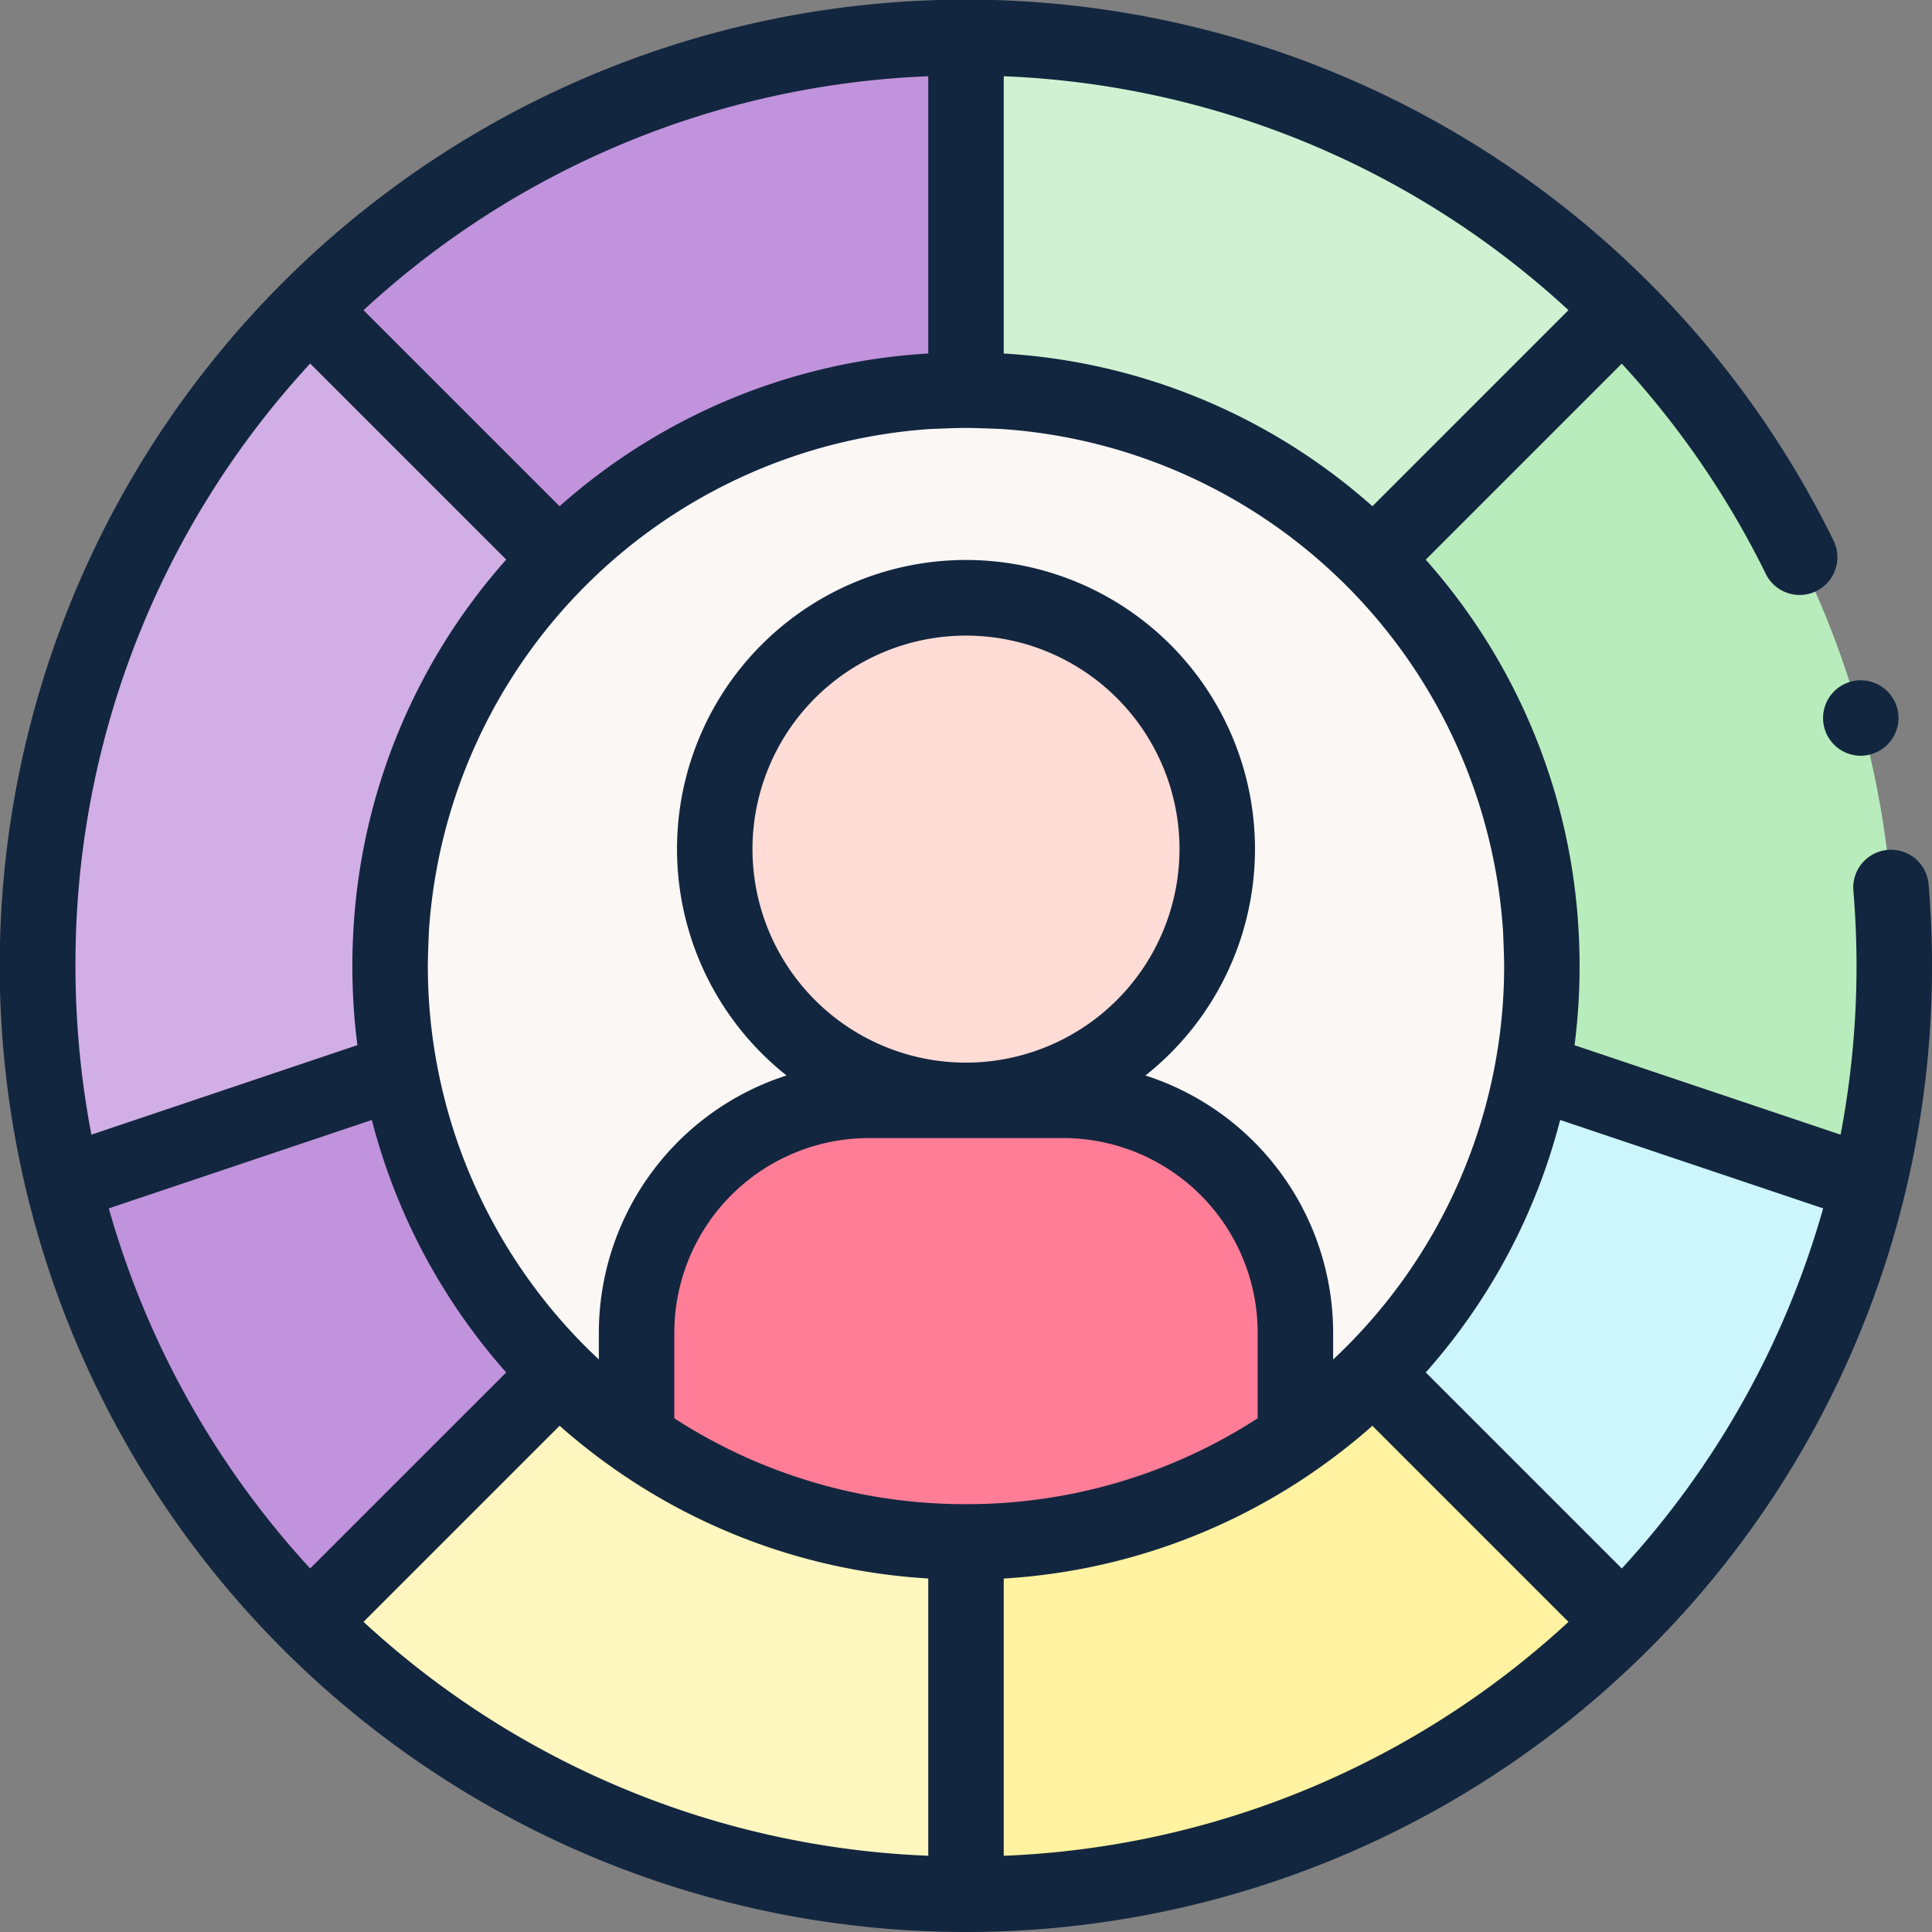 <svg xmlns="http://www.w3.org/2000/svg" xmlns:xlink="http://www.w3.org/1999/xlink" width="189" height="189" viewBox="0 0 189 189">
  <rect x="0" y="0" width="189" height="189" fill="#808080" stroke="none"/>
  <defs>
    <clipPath id="clip-path">
      <rect id="Rectángulo_12140" data-name="Rectángulo 12140" width="189" height="189" transform="translate(311 121)" fill="#fff" stroke="#707070" stroke-width="1"/>
    </clipPath>
  </defs>
  <g id="Enmascarar_grupo_48" data-name="Enmascarar grupo 48" transform="translate(-311 -121)" clip-path="url(#clip-path)">
    <g id="usuario_1_" data-name="usuario (1)" transform="translate(311 121)">
      <g id="Grupo_91103" data-name="Grupo 91103" transform="translate(3.691 3.691)">
        <g id="Grupo_91095" data-name="Grupo 91095">
          <path id="Trazado_103644" data-name="Trazado 103644" d="M2.91,88.09A91.055,91.055,0,0,0,5.424,109.4L38.312,98.342a56.445,56.445,0,0,1,15.57-50.088L29.507,23.878A90.524,90.524,0,0,0,2.91,88.09Z" transform="translate(-2.91 2.719)" fill="#d1aee5"/>
          <path id="Trazado_103645" data-name="Trazado 103645" d="M88.09,2.91a90.524,90.524,0,0,0-64.211,26.6L48.254,53.883a56.162,56.162,0,0,1,39.837-16.5V2.91Z" transform="translate(2.719 -2.91)" fill="#c193dc"/>
        </g>
        <g id="Grupo_91097" data-name="Grupo 91097" transform="translate(90.809 0)">
          <g id="Grupo_91096" data-name="Grupo 91096" transform="translate(39.836 26.597)">
            <path id="Trazado_103646" data-name="Trazado 103646" d="M121.475,98.342,154.363,109.4A90.973,90.973,0,0,0,130.28,23.878L105.905,48.254a56.445,56.445,0,0,1,15.57,50.088Z" transform="translate(-105.905 -23.878)" fill="#b8ecbc"/>
          </g>
          <path id="Trazado_103647" data-name="Trazado 103647" d="M74.5,2.91V37.382a56.161,56.161,0,0,1,39.837,16.5l24.375-24.375A90.526,90.526,0,0,0,74.5,2.91Z" transform="translate(-74.5 -2.91)" fill="#d0f2d2"/>
        </g>
        <g id="Grupo_91098" data-name="Grupo 91098" transform="translate(2.514 101.061)">
          <path id="Trazado_103648" data-name="Trazado 103648" d="M4.892,93.64a90.675,90.675,0,0,0,24.083,42.9L53.35,112.166A56.208,56.208,0,0,1,37.78,82.582Z" transform="translate(-4.892 -82.582)" fill="#c193dc"/>
          <path id="Trazado_103649" data-name="Trazado 103649" d="M48.254,105.905,23.878,130.28a90.525,90.525,0,0,0,64.211,26.6V122.406" transform="translate(0.205 -76.321)" fill="#fff7bf"/>
        </g>
        <g id="Grupo_91099" data-name="Grupo 91099" transform="translate(90.809 101.061)">
          <path id="Trazado_103650" data-name="Trazado 103650" d="M154.363,93.64,121.476,82.582a56.206,56.206,0,0,1-15.57,29.584l24.375,24.375A90.673,90.673,0,0,0,154.363,93.64Z" transform="translate(-66.069 -82.582)" fill="#ccf5fc"/>
          <path id="Trazado_103651" data-name="Trazado 103651" d="M74.5,122.406v34.471a90.524,90.524,0,0,0,64.211-26.6l-24.375-24.375" transform="translate(-74.5 -76.321)" fill="#fff2a0"/>
        </g>
        <path id="Trazado_103652" data-name="Trazado 103652" d="M54.2,132.64a56.338,56.338,0,1,1,64.452,0" transform="translate(4.385 4.385)" fill="#faf7f5"/>
        <g id="Grupo_91102" data-name="Grupo 91102" transform="translate(58.583 54.797)">
          <g id="Grupo_91100" data-name="Grupo 91100" transform="translate(7.648)">
            <circle id="Elipse_4082" data-name="Elipse 4082" cx="24.578" cy="24.578" r="24.578" fill="#ffdcd5"/>
          </g>
          <g id="Grupo_91101" data-name="Grupo 91101" transform="translate(0 49.157)">
            <path id="Trazado_103653" data-name="Trazado 103653" d="M113.546,107.584v10.351a56.362,56.362,0,0,1-64.452,0V107.584A22.722,22.722,0,0,1,71.815,84.863H90.826A22.722,22.722,0,0,1,113.546,107.584Z" transform="translate(-49.094 -84.863)" fill="#ff7d97"/>
          </g>
        </g>
      </g>
      <g id="Grupo_91104" data-name="Grupo 91104">
        <path id="Trazado_103654" data-name="Trazado 103654" d="M144.289,59.845a3.689,3.689,0,1,1,3.639-3.088,3.72,3.72,0,0,1-3.639,3.088Z" transform="translate(37.745 14.086)" fill="#12263f"/>
        <path id="Trazado_103655" data-name="Trazado 103655" d="M189,94.5c0-2.661-.112-5.349-.333-7.988a3.691,3.691,0,1,0-7.357.616c.2,2.435.307,4.915.307,7.372a87.8,87.8,0,0,1-1.56,16.5l-26.026-8.75q.269-2.091.393-4.206.1-1.762.1-3.539,0-1.638-.087-3.254a59.524,59.524,0,0,0-14.964-36.5l19.179-19.178A87.054,87.054,0,0,1,172.74,56.14a3.691,3.691,0,0,0,6.626-3.255,94.519,94.519,0,1,0-18.044,108.437l.008-.008A94.2,94.2,0,0,0,189,94.5ZM98.191,7.459a86.416,86.416,0,0,1,55.246,22.883L134.258,49.522A59.523,59.523,0,0,0,98.191,34.583ZM54.744,139.477a60.144,60.144,0,0,0,5.392,4.248l.024.017a59.574,59.574,0,0,0,30.649,10.676v27.123a86.417,86.417,0,0,1-55.246-22.883Zm39.828,7.67h-.144a52.3,52.3,0,0,1-28.463-8.4v-8.386a19.051,19.051,0,0,1,19.029-19.029h19.011a19.051,19.051,0,0,1,19.029,19.029v8.385a52.294,52.294,0,0,1-28.463,8.4ZM94.5,103.953a20.887,20.887,0,1,1,20.887-20.887A20.91,20.91,0,0,1,94.5,103.953Zm17.557,1.256a28.27,28.27,0,1,0-35.113,0,26.46,26.46,0,0,0-18.361,25.158v2.625A52.733,52.733,0,0,1,41.938,97.5q-.084-1.5-.085-3c0-.975.1-3.291.105-3.361l0-.036A52.727,52.727,0,0,1,91.1,41.962l.038,0c.07,0,2.385-.1,3.36-.1s3.29.1,3.36.1l.038,0A52.727,52.727,0,0,1,147.038,91.1c0,.012.107,2.422.107,3.4q0,1.5-.085,3a52.733,52.733,0,0,1-16.644,35.495v-2.625a26.458,26.458,0,0,0-18.36-25.158ZM90.809,34.582A59.524,59.524,0,0,0,54.742,49.521L35.563,30.343A86.417,86.417,0,0,1,90.809,7.459Zm-60.466.981L49.522,54.742a59.524,59.524,0,0,0-14.964,36.5q-.087,1.616-.087,3.254,0,1.777.1,3.539.123,2.111.393,4.206L8.942,111A87.833,87.833,0,0,1,7.383,94.5a86.49,86.49,0,0,1,22.96-58.937Zm6.033,74a59.59,59.59,0,0,0,13.146,24.7L30.343,153.436a86.952,86.952,0,0,1-19.7-35.225Zm61.816,44.858a59.575,59.575,0,0,0,30.649-10.676l.024-.017a60.018,60.018,0,0,0,5.392-4.248l19.181,19.181a86.419,86.419,0,0,1-55.246,22.883V154.418Zm60.465-.982-19.179-19.179a59.586,59.586,0,0,0,13.146-24.7l25.728,8.65A86.95,86.95,0,0,1,158.657,153.436Z" transform="translate(0)" fill="#12263f"/>
      </g>
    </g>
  </g>
</svg>
